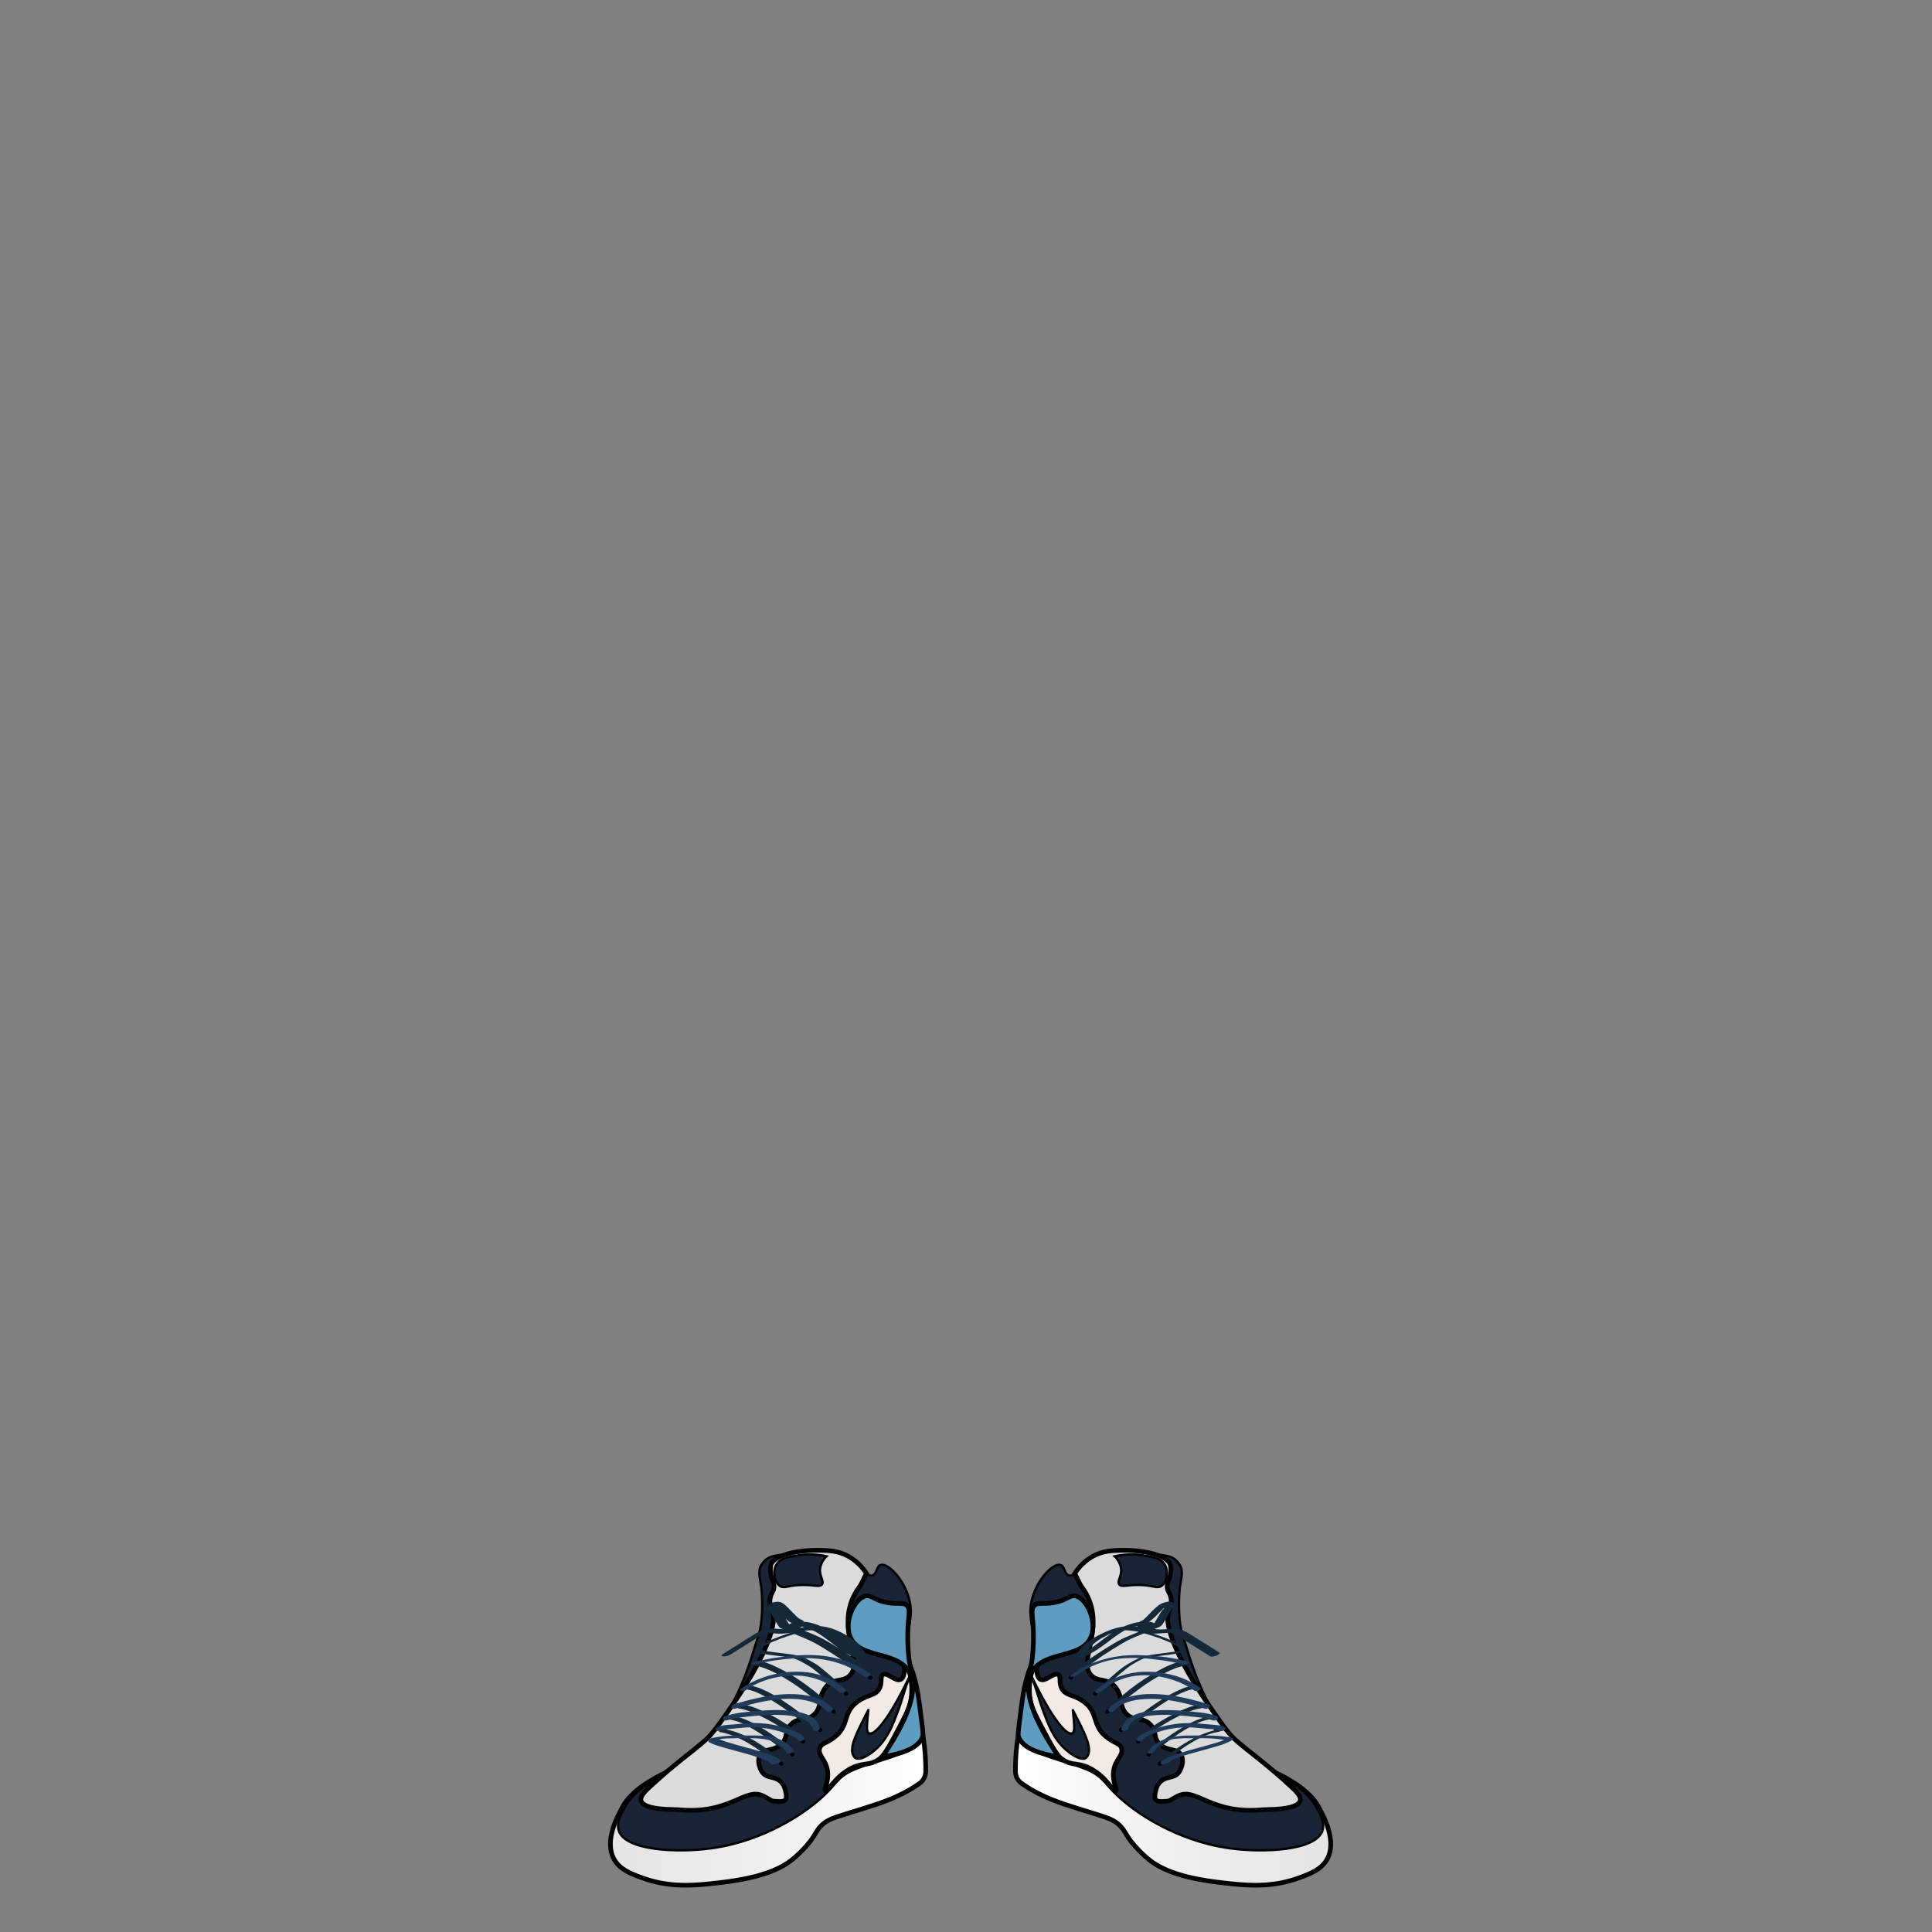<svg width="1660" height="1660" viewBox="0 0 1660 1660" fill="none" xmlns="http://www.w3.org/2000/svg">
<rect x="0" y="0" width="1660" height="1660" fill="#808080" stroke="none"/>
<path d="M878 1476.19C874.171 1491.19 872.315 1506.63 872.48 1522.11C872.503 1524.17 873.021 1526.19 873.991 1528.01C874.96 1529.82 876.353 1531.38 878.05 1532.54C883.635 1536.38 889.517 1539.78 895.64 1542.69C907.11 1548.14 919.7 1552 938.18 1557.69C951.09 1561.69 957.51 1563.27 963.28 1569.69C966.85 1573.69 967.13 1576.06 972.12 1582.59C976.758 1588.38 982.02 1593.64 987.81 1598.28C1005.17 1612.15 1035.89 1616.01 1049.53 1617.61C1070.44 1620.08 1092.14 1622.39 1116.73 1613.26C1126.33 1609.7 1135.48 1606.16 1140.29 1597.4C1148.94 1581.65 1137.29 1560.47 1132.75 1552.18C1103 1498.06 903.93 1478.59 878 1476.19Z" fill="url(#paint0_linear_1_36586)" stroke="#010101" stroke-width="4" stroke-miterlimit="10"/>
<path d="M911.26 1344.63C905.69 1342.76 893.46 1354.56 888.1 1369.63C880.59 1390.81 891.02 1396.99 887.1 1423.52C884.51 1441.3 879.4 1445.04 877.17 1467.01C875.74 1481.15 874.49 1488.16 876.7 1493.01C876.7 1493.01 877.12 1493.93 877.7 1494.9C885.35 1508.22 916.19 1512.9 933.92 1520.43C950.64 1527.57 947.98 1534.03 969.85 1551.16C976.37 1556.27 1009.56 1581.5 1056.36 1588.03C1086.1 1592.18 1130.66 1590.03 1136.25 1572.9C1138.66 1565.5 1133.38 1556.65 1130.1 1551.16C1123.52 1540.16 1114.79 1535.53 1102.68 1527.52C1102.68 1527.52 1088.53 1518.16 1069.59 1502.52C1034.22 1473.22 1023.18 1426.46 1015.88 1404.13C1012.76 1394.61 1012.35 1376.04 1013.78 1363.66C1014.3 1359.15 1017.18 1349.89 1013.78 1344.79C1010.1 1339.27 1007.07 1337.6 1001.05 1336.59C971.74 1331.66 949.2 1327.87 933.92 1341.32C927.58 1346.91 923.03 1354.99 918.32 1353.61C914.37 1352.44 914.9 1345.85 911.26 1344.63Z" fill="#182435" stroke="#010101" stroke-width="2" stroke-miterlimit="10"/>
<path d="M924.55 1354.3L923.31 1352.1C927.24 1345.84 932.689 1340.68 939.15 1337.1C947.69 1332.46 955.29 1332.21 963.95 1332.03C979.88 1331.7 1003.37 1335.36 1005.68 1345.03C1006.01 1347.06 1006.06 1349.12 1005.84 1351.16C1005.27 1357.42 1002.9 1358.5 1002.84 1362.89C1002.76 1367.58 1005.43 1368.36 1006.2 1373.61C1007 1379.09 1004.81 1383.39 1004.2 1385C999.54 1397 1013.36 1428.14 1037.04 1462.75C1049.04 1480.25 1055.04 1489 1061.35 1494.75C1071.62 1504.05 1088.35 1515.51 1109.75 1535.46C1113.85 1539.28 1118.14 1543.46 1117.13 1547.19C1114.87 1555.53 1088.31 1554.62 1085.63 1554.89C1040.12 1559.47 1027.86 1535.17 1012.05 1543.15C1003.66 1547.39 1006.64 1547.55 998.83 1547.86C996.83 1547.94 993.98 1547.86 992.83 1546.18C991.05 1543.58 993.9 1535.05 994.68 1533.8C1000.58 1524.3 1008.99 1529.74 1013.61 1521.72C1015.55 1518.35 1017.36 1512.36 1014.95 1507.98C1011.5 1501.71 1003 1505.24 996.18 1498.26C990.54 1492.49 994.11 1487.76 988.48 1481.84C981.92 1474.95 975.28 1479.44 968.37 1473.13C961.1 1466.49 965.48 1458.82 958.65 1450C951.44 1440.7 943.02 1446.31 936.87 1438.61C926.3 1425.4 952.44 1394.51 929.5 1363.55C927.18 1360.42 924.45 1353.27 923.37 1352.03" fill="#DCDBDB"/>
<path d="M924.55 1354.3L923.31 1352.1C927.24 1345.84 932.689 1340.68 939.15 1337.1C947.69 1332.46 955.29 1332.21 963.95 1332.03C979.88 1331.7 1003.37 1335.36 1005.68 1345.03C1006.01 1347.06 1006.06 1349.12 1005.84 1351.16C1005.27 1357.42 1002.9 1358.5 1002.84 1362.89C1002.76 1367.58 1005.43 1368.36 1006.2 1373.61C1007 1379.09 1004.81 1383.39 1004.2 1385C999.54 1397 1013.36 1428.14 1037.04 1462.75C1049.04 1480.25 1055.04 1489 1061.35 1494.75C1071.62 1504.05 1088.35 1515.51 1109.75 1535.46C1113.85 1539.28 1118.14 1543.46 1117.13 1547.19C1114.87 1555.53 1088.31 1554.62 1085.63 1554.89C1040.12 1559.47 1027.86 1535.17 1012.05 1543.15C1003.66 1547.39 1006.64 1547.55 998.83 1547.86C996.83 1547.94 993.98 1547.86 992.83 1546.18C991.05 1543.58 993.9 1535.05 994.68 1533.8C1000.58 1524.3 1008.99 1529.74 1013.61 1521.72C1015.55 1518.35 1017.36 1512.36 1014.95 1507.98C1011.5 1501.71 1003 1505.24 996.18 1498.26C990.54 1492.49 994.11 1487.76 988.48 1481.84C981.92 1474.95 975.28 1479.44 968.37 1473.13C961.1 1466.49 965.48 1458.82 958.65 1450C951.44 1440.7 943.02 1446.31 936.87 1438.61C926.3 1425.4 952.44 1394.51 929.5 1363.55C927.18 1360.42 924.45 1353.27 923.37 1352.03" stroke="#010101" stroke-width="4" stroke-miterlimit="10"/>
<path d="M890.39 1428C891.62 1428.15 889.13 1440.65 894 1443C898.57 1445.2 905.36 1436.46 909.28 1438.84C911.85 1440.4 909.82 1444.68 911.78 1449.67C914.88 1457.54 923.43 1455.67 932.33 1463C943.79 1472.37 938.12 1482.3 950.66 1492.44C957.55 1498.01 962.48 1497.62 963.72 1502.44C965.28 1508.56 957.99 1511.72 956.72 1522.16C955.64 1531.39 960.33 1537.58 958.72 1538.55C956.52 1539.83 951.09 1527.39 937.61 1519.94C926.01 1513.52 921.39 1517.94 912.34 1511.33C907.78 1507.99 904.24 1501.33 897.34 1488.27C890.22 1474.76 886.65 1468 885.51 1462.27C881.87 1444 889 1427.85 890.39 1428Z" fill="#F2EBE5" stroke="#010101" stroke-width="4" stroke-miterlimit="10"/>
<path d="M886.81 1441.47C886.81 1441.47 886.88 1441.39 886.91 1441.47C903.82 1476.62 916.11 1490.97 920.96 1489.38C923.85 1488.43 923.19 1483.38 921.8 1469.43C921.8 1469.38 921.87 1469.35 921.89 1469.43C931.17 1487.95 940.05 1503.12 933.45 1510.03C930.65 1512.96 923.94 1509.4 920.12 1506.73C905.51 1496.49 900.92 1481.97 895.87 1468.9C893.41 1462.44 891.1 1453.19 886.81 1441.47Z" fill="#182435" stroke="#010101" stroke-width="2" stroke-miterlimit="10"/>
<path d="M888.73 1379.44C891.79 1376.51 895.64 1378.44 904.33 1377.17C916.7 1375.4 918.79 1370.17 924.15 1371.28C933.52 1373.28 942.85 1392.76 937.49 1406.21C929.87 1425.35 898.49 1418.12 887.26 1435.64C880.48 1446.25 880.67 1466.64 909.63 1509.42C897.44 1507.68 878.47 1503.3 875.09 1491.78C874.73 1490.54 874.63 1489.5 876.02 1478.57C877.86 1464.03 878.78 1456.77 880.39 1449.3C884.03 1432.41 885.64 1435.16 886.96 1424.84C888.004 1415.33 888.235 1405.75 887.65 1396.2C887 1386.7 885.71 1382.33 888.73 1379.44Z" fill="#5F9CBF" stroke="#010101" stroke-width="4" stroke-miterlimit="10"/>
<path d="M996.64 1517.29C997.689 1517.29 998.54 1516.44 998.54 1515.39C998.54 1514.34 997.689 1513.49 996.64 1513.49C995.591 1513.49 994.74 1514.34 994.74 1515.39C994.74 1516.44 995.591 1517.29 996.64 1517.29Z" fill="#010101"/>
<path d="M987.04 1509.42C988.089 1509.42 988.94 1508.57 988.94 1507.52C988.94 1506.47 988.089 1505.62 987.04 1505.62C985.991 1505.62 985.14 1506.47 985.14 1507.52C985.14 1508.57 985.991 1509.42 987.04 1509.42Z" fill="#010101"/>
<path d="M977.92 1498.09C978.969 1498.09 979.82 1497.24 979.82 1496.19C979.82 1495.14 978.969 1494.29 977.92 1494.29C976.871 1494.29 976.02 1495.14 976.02 1496.19C976.02 1497.24 976.871 1498.09 977.92 1498.09Z" fill="#010101"/>
<path d="M963.19 1488.32C964.239 1488.32 965.09 1487.47 965.09 1486.42C965.09 1485.37 964.239 1484.52 963.19 1484.52C962.141 1484.52 961.29 1485.37 961.29 1486.42C961.29 1487.47 962.141 1488.32 963.19 1488.32Z" fill="#010101"/>
<path d="M951.67 1472.48C952.719 1472.48 953.57 1471.63 953.57 1470.58C953.57 1469.53 952.719 1468.68 951.67 1468.68C950.621 1468.68 949.77 1469.53 949.77 1470.58C949.77 1471.63 950.621 1472.48 951.67 1472.48Z" fill="#010101"/>
<path d="M940.96 1457.11C942.009 1457.11 942.86 1456.26 942.86 1455.21C942.86 1454.16 942.009 1453.31 940.96 1453.31C939.911 1453.31 939.06 1454.16 939.06 1455.21C939.06 1456.26 939.911 1457.11 940.96 1457.11Z" fill="#010101"/>
<path d="M920.21 1443.32C921.259 1443.32 922.11 1442.47 922.11 1441.42C922.11 1440.37 921.259 1439.52 920.21 1439.52C919.161 1439.52 918.31 1440.37 918.31 1441.42C918.31 1442.47 919.161 1443.32 920.21 1443.32Z" fill="#010101"/>
<path d="M1016.16 1417.84L1015.43 1418.03C1015.27 1418.03 1014.43 1418.26 1015.19 1418.1C1014.61 1418.23 1014.02 1418.35 1013.43 1418.46C1012.08 1418.72 1010.73 1418.94 1009.37 1419.14C1006.71 1419.55 1003.37 1419.98 1000.37 1420.36C994.53 1421.11 988.55 1421.69 982.85 1423.25C978.821 1424.5 974.966 1426.25 971.38 1428.47C969.258 1429.61 967.201 1430.88 965.22 1432.25C960.87 1435.43 956.82 1439.02 952.8 1442.59C948.78 1446.16 944.98 1449.59 941.19 1453.28C940.29 1454.15 942.01 1454.13 942.52 1454.08C943.921 1454.03 945.274 1453.56 946.41 1452.74C953.435 1445.83 960.815 1439.3 968.52 1433.16C969.877 1432.05 971.314 1431.05 972.82 1430.16C975.82 1428.45 978.82 1426.44 982.14 1425.24C982.72 1425.03 983.311 1424.85 983.91 1424.7C984.18 1424.63 984.55 1424.55 984.04 1424.7L985.04 1424.5C986.29 1424.24 987.55 1424.02 988.81 1423.82C991.43 1423.41 994.45 1423.02 997.32 1422.65C1003.74 1421.82 1010.32 1421.24 1016.59 1419.5C1017.07 1419.36 1019.49 1418.74 1019.28 1417.93C1019.07 1417.12 1016.52 1417.81 1016.17 1417.93L1016.16 1417.84Z" fill="#142838"/>
<path d="M1018.8 1426.75C1008.98 1428.02 999.67 1432.82 991.22 1437.75C981.534 1443.39 972.374 1449.89 963.85 1457.17C959.925 1460.45 956.248 1464.02 952.85 1467.84C952.645 1468.06 952.499 1468.33 952.426 1468.62C952.353 1468.91 952.355 1469.21 952.432 1469.5C952.509 1469.79 952.658 1470.06 952.866 1470.27C953.074 1470.49 953.333 1470.65 953.62 1470.74C954.337 1470.97 955.105 1470.99 955.832 1470.79C956.559 1470.6 957.214 1470.2 957.72 1469.64C963.72 1462.75 970.97 1456.93 978.52 1451.39C986.942 1445.04 996.017 1439.59 1005.59 1435.16C1006.8 1434.62 1008.01 1434.11 1009.24 1433.63L1010.06 1433.31C1009.49 1433.53 1010.56 1433.14 1010.66 1433.1C1011.19 1432.91 1011.72 1432.74 1012.25 1432.57C1013.38 1432.2 1014.52 1431.88 1015.68 1431.57C1016.2 1431.45 1016.68 1431.34 1017.25 1431.24C1017.38 1431.24 1018.19 1431.09 1017.4 1431.24L1018.31 1431.11C1019.6 1430.94 1021.31 1430.23 1021.49 1428.72C1021.67 1427.21 1019.98 1426.58 1018.79 1426.72L1018.8 1426.75Z" fill="#142838"/>
<path d="M1026.73 1448.11C1022.54 1448.59 1018.45 1449.71 1014.61 1451.45C1010.04 1453.41 1005.61 1455.7 1001.36 1458.29C992.521 1463.68 984.049 1469.66 976 1476.17C972.4 1479.03 968.85 1481.98 965.42 1485.05C964.52 1485.86 964.8 1486.85 965.97 1487.11C966.692 1487.23 967.433 1487.2 968.141 1487.01C968.848 1486.82 969.507 1486.48 970.07 1486.01C976.456 1480.32 983.132 1474.96 990.07 1469.95C994.17 1466.95 998.36 1464.11 1002.66 1461.43C1006.55 1458.96 1010.6 1456.74 1014.77 1454.78C1015.83 1454.3 1016.89 1453.84 1017.97 1453.41C1018.57 1453.17 1019.17 1452.95 1019.78 1452.73L1020.78 1452.41C1021.78 1452.11 1022.69 1451.88 1023.65 1451.64C1024.43 1451.45 1023.01 1451.74 1023.79 1451.64L1024.46 1451.52C1024.96 1451.45 1025.46 1451.39 1025.97 1451.34C1026.97 1451.26 1029.05 1450.6 1029.26 1449.34C1029.47 1448.08 1027.55 1448.03 1026.76 1448.1L1026.73 1448.11Z" fill="#142838"/>
<path d="M1032 1464.37C1024.18 1465.37 1016.64 1468.67 1009.65 1472.14C1001.63 1476.1 993.958 1480.71 986.7 1485.93C983.382 1488.27 980.24 1490.84 977.3 1493.64C977.091 1493.79 976.934 1494.01 976.848 1494.25C976.763 1494.5 976.752 1494.76 976.819 1495.01C976.886 1495.26 977.027 1495.49 977.223 1495.66C977.42 1495.82 977.662 1495.93 977.92 1495.96C978.642 1496.12 979.391 1496.1 980.105 1495.91C980.818 1495.72 981.475 1495.36 982.02 1494.86C987.15 1489.86 993.19 1485.86 999.44 1481.94C1006.41 1477.52 1013.77 1473.76 1021.44 1470.7C1023.15 1470.01 1024.9 1469.42 1026.68 1468.93C1027.53 1468.69 1028.38 1468.47 1029.24 1468.28L1029.85 1468.16C1030.08 1468.11 1030.02 1468.11 1029.67 1468.16L1030.02 1468.1L1031.28 1467.92C1032.41 1467.78 1034.28 1467.16 1034.54 1465.82C1034.8 1464.48 1032.89 1464.23 1031.98 1464.34L1032 1464.37Z" fill="#142838"/>
<path d="M1039.16 1474.85C1031.38 1476.02 1024.06 1479.57 1017.31 1483.45C1010 1487.76 1002.96 1492.52 996.23 1497.69C993.01 1500.11 989.83 1502.59 986.66 1505.08C985.77 1505.79 985.97 1506.59 987.11 1506.74C988.562 1506.89 990.019 1506.5 991.2 1505.64C996.92 1501.15 1002.66 1496.7 1008.61 1492.53C1014.83 1488 1021.45 1484.04 1028.39 1480.72C1029.3 1480.3 1030.23 1479.91 1031.17 1479.54C1031.94 1479.24 1033.17 1478.8 1033.66 1478.63C1034.15 1478.46 1035.3 1478.13 1036.06 1477.95C1036.19 1477.95 1037.39 1477.66 1036.84 1477.76L1038.22 1477.53C1039.14 1477.39 1041.33 1476.88 1041.57 1475.75C1041.81 1474.62 1039.75 1474.75 1039.16 1474.85Z" fill="#142838"/>
<path d="M1042.76 1486.31C1042.97 1486.71 1043.28 1487.06 1043.66 1487.31C1043.82 1487.44 1043.99 1487.54 1044.17 1487.63C1044.34 1487.69 1044.45 1487.95 1044.4 1487.75L1044.66 1487.16L1044.6 1487.21L1047 1486C1047.57 1485.85 1046.61 1486 1046.45 1486.09C1046.05 1486.16 1045.65 1486.25 1045.26 1486.33C1044.2 1486.56 1043.15 1486.8 1042.1 1487.08C1040.31 1487.55 1038.53 1488.08 1036.78 1488.72C1033.25 1489.96 1029.81 1491.42 1026.47 1493.11C1019.77 1496.5 1013.39 1500.48 1007.4 1505C1004.15 1507.44 1000.99 1509.99 997.92 1512.66C996.92 1513.54 998.81 1513.73 999.31 1513.66C1000.72 1513.6 1002.07 1513.11 1003.18 1512.25C1010.03 1506.22 1017.46 1500.88 1025.36 1496.3C1029.22 1494.07 1033.25 1492.16 1037.41 1490.59C1039.37 1489.86 1041.38 1489.24 1043.41 1488.73C1045.54 1488.2 1048.27 1488.19 1049.95 1486.66C1050.04 1486.59 1050.11 1486.5 1050.16 1486.4C1050.2 1486.3 1050.22 1486.18 1050.21 1486.07C1050.05 1485.37 1048.91 1485.27 1048.57 1484.68C1047.75 1483.19 1042.25 1485.28 1042.78 1486.23L1042.76 1486.31Z" fill="#142838"/>
<path d="M930 1437.09C930.151 1436.79 930.318 1436.51 930.5 1436.23L930.8 1435.81C931.08 1435.43 930.55 1436.11 930.8 1435.87L931.04 1435.58C931.76 1434.77 932.52 1434 933.32 1433.26C934.32 1432.37 935.32 1431.52 936.32 1430.69L937.95 1429.39L938.85 1428.69C939.26 1428.38 938.3 1429.1 938.98 1428.6L939.51 1428.2C945.07 1424.04 950.88 1420.2 956.78 1416.53C959.42 1414.89 962.09 1413.27 964.78 1411.72L966.52 1410.72L967.24 1410.31C967.87 1409.96 966.6 1410.65 967.03 1410.43L967.45 1410.2C968.33 1409.72 969.22 1409.2 970.12 1408.82C974.12 1406.87 978.42 1405.3 982.56 1403.58L991.02 1400.04L994.9 1398.42C995.945 1398.07 996.915 1397.53 997.76 1396.82C999.51 1395.16 1000.69 1392.62 1001.9 1390.57C1003.36 1388.07 1004.75 1385.5 1006.38 1383.1C1006.51 1382.9 1006.66 1382.71 1006.79 1382.51C1007.07 1382.09 1006.45 1382.75 1006.86 1382.43C1007.27 1382.11 1006.52 1382.6 1006.54 1382.62C1006.56 1382.64 1007.83 1381.62 1007.85 1381.62C1008.16 1381.33 1008.41 1380.97 1008.58 1380.58C1008.75 1380.18 1008.84 1379.75 1008.83 1379.32C1008.82 1378.89 1008.73 1378.47 1008.55 1378.08C1008.36 1377.69 1008.1 1377.34 1007.78 1377.06C1005.87 1375.43 1002.49 1376.24 1000.35 1376.91C998.553 1377.46 996.862 1378.31 995.35 1379.42C992.588 1381.61 990.01 1384.03 987.64 1386.64C986.47 1387.85 985.31 1389.06 984.09 1390.22C983.6 1390.69 983.09 1391.16 982.57 1391.6C982.42 1391.73 981.57 1392.34 982.28 1391.86C982.04 1392.03 981.77 1392.19 981.53 1392.37C981.1 1392.69 981.92 1392.16 981.94 1392.15C981.43 1392.4 982.59 1391.91 982.55 1391.91C981.787 1392.07 981.059 1392.37 980.4 1392.79C979.18 1393.39 977.67 1394.24 977.21 1395.61C976.54 1397.61 978.45 1399.09 980.04 1399.81C981.519 1400.44 983.109 1400.76 984.715 1400.76C986.321 1400.76 987.911 1400.44 989.39 1399.81C990.68 1399.32 992.82 1398.4 992.89 1396.73C992.849 1396.28 992.691 1395.85 992.434 1395.47C992.177 1395.1 991.827 1394.8 991.42 1394.6C989.26 1393.26 986.16 1393.3 983.7 1393.33C980.497 1393.39 977.312 1393.81 974.2 1394.57C968.419 1396.06 962.898 1398.42 957.83 1401.57C949.04 1406.85 941.57 1414.05 932.68 1419.19C930.83 1420.24 928.897 1421.14 926.9 1421.87L932.7 1422.13C935.21 1415.61 940.56 1411.13 946.42 1407.63C948.02 1406.69 948.91 1406.21 950.65 1405.33C951.59 1404.86 952.53 1404.4 953.47 1403.96L954.7 1403.41C954.97 1403.28 955.25 1403.16 955.52 1403.05L955.76 1402.95C956.66 1402.59 957.57 1402.25 958.49 1401.95L959.12 1401.74C958.93 1401.8 958.38 1401.95 959.26 1401.74L960.76 1401.34C961.27 1401.19 960.76 1401.34 960.68 1401.34L961.55 1401.16L962.87 1400.94C962.34 1401.02 963.66 1400.87 963.82 1400.85C964.35 1400.85 964.89 1400.77 965.42 1400.76C973.63 1400.54 981.85 1403.15 990.09 1403.61C994.41 1403.85 998.6 1403.13 1002.9 1403C1007.01 1402.87 1010.47 1404.73 1013.9 1406.84C1022.49 1412.16 1031.02 1417.58 1039.58 1422.95C1041.05 1423.87 1043.73 1423.04 1045.19 1422.48C1045.64 1422.3 1049.09 1420.8 1047.77 1419.97L1023.22 1404.57C1019.38 1402.16 1015.54 1399.98 1010.95 1399.51C1006.36 1399.04 1001.68 1400.2 997.12 1400.08C988.04 1399.83 979.25 1396.98 970.12 1397.18C960.41 1397.4 951.22 1401.06 942.8 1405.65C935.18 1409.8 927.38 1415.25 924.14 1423.65C923.38 1425.65 929.39 1424.11 929.94 1423.91C939.25 1420.54 946.94 1414.57 954.77 1408.66C958.447 1405.76 962.33 1403.13 966.39 1400.8C967.39 1400.27 968.34 1399.8 969.34 1399.32L970.14 1398.96L970.65 1398.74C970.26 1398.9 971.09 1398.57 971.16 1398.55L972.16 1398.17L972.98 1397.89C972.24 1398.15 972.93 1397.89 973.07 1397.89C973.62 1397.73 974.18 1397.59 974.73 1397.44C973.97 1397.65 974.66 1397.44 974.81 1397.44L975.65 1397.28L976.49 1397.14C975.81 1397.24 977.11 1397.08 977.11 1397.08C978.72 1396.94 981.17 1396.71 982.9 1397.46C983.217 1397.59 983.499 1397.79 983.725 1398.05C983.951 1398.3 984.113 1398.61 984.2 1398.94C984.75 1400.41 987.77 1396.71 989.53 1397.27C989.77 1397.35 989.15 1397.18 989.11 1397.17C988.702 1397.06 988.304 1396.92 987.92 1396.75C987.175 1396.44 986.526 1395.94 986.04 1395.3C985.847 1395 985.749 1394.65 985.76 1394.3C985.76 1393.83 986.27 1393.59 985.51 1393.98C984.41 1394.55 986.12 1393.79 986.2 1393.75C986.651 1393.57 987.088 1393.36 987.51 1393.12C988.068 1392.83 988.603 1392.49 989.11 1392.12C991.516 1390.19 993.764 1388.08 995.83 1385.79C996.95 1384.63 998.07 1383.47 999.23 1382.35C999.75 1381.84 1000.23 1381.35 1000.83 1380.84L1001.6 1380.17L1001.98 1379.85C1002.05 1379.85 1002.57 1379.39 1002.23 1379.65C1001.89 1379.91 1002.65 1379.36 1002.74 1379.3L1003.08 1379.07C1003.49 1378.79 1003.21 1379.13 1003.08 1379.07C1002.95 1379.01 1002.62 1379.28 1003.08 1379.07C1003.54 1378.86 1002.08 1379.45 1002.54 1379.29C1002.13 1379.38 1001.72 1379.49 1001.32 1379.63C1000.91 1379.74 1000.49 1379.81 1000.07 1379.84H999.07C999.29 1379.61 999.94 1380.7 1000.01 1380.93C1000.1 1381.18 1000.14 1381.44 1000.14 1381.71C1000.14 1381.82 999.73 1382.81 1000.14 1382.25C999.89 1382.6 999.3 1382.79 998.98 1383.12C998.64 1383.49 998.329 1383.89 998.05 1384.31C997.38 1385.24 996.79 1386.23 996.2 1387.22C994.74 1389.66 993.34 1392.14 991.86 1394.57C991.3 1395.5 990.72 1396.42 990.08 1397.3C989.9 1397.54 990.36 1396.98 990.18 1397.18C990.18 1397.18 990.03 1397.31 990.02 1397.36C990.02 1397.57 989.43 1397.68 990.02 1397.42C990.23 1397.33 991.54 1396.68 990.76 1396.94C990.447 1397.05 990.14 1397.18 989.84 1397.32L987.78 1398.18L972.46 1404.58C969.63 1405.76 966.74 1406.84 964 1408.25C959.22 1410.7 954.61 1413.48 950.06 1416.32C944.66 1419.68 939.34 1423.18 934.2 1426.94C930.2 1429.83 925.92 1432.84 922.8 1436.68C922.265 1437.29 921.806 1437.96 921.43 1438.68C920.76 1440.12 924.43 1439.68 924.92 1439.56C926.066 1439.37 927.182 1439.04 928.24 1438.56C928.961 1438.31 929.582 1437.83 930.01 1437.2L930 1437.09Z" fill="#142838"/>
<path d="M957.73 1337.17C960.586 1339.87 962.497 1343.42 963.18 1347.29C964.18 1354.29 959.58 1358.37 961.63 1361.29C963.55 1364.05 968.41 1361.55 979.27 1361.81C991.09 1362.09 994.11 1365.25 997.96 1362.59C1002.73 1359.29 1004.16 1350.26 1000.82 1344.42C997.61 1338.84 990.91 1337.76 982.39 1336.42C974.196 1335.11 965.829 1335.37 957.73 1337.17V1337.17Z" fill="#182435" stroke="#010101" stroke-width="2" stroke-miterlimit="10"/>
<path d="M980.19 1401.54C994.73 1405.31 1013.62 1412.54 1018.56 1418.18" stroke="#142838" stroke-width="2" stroke-miterlimit="10"/>
<path d="M1005.2 1513.78C1005.4 1513.59 1005.65 1513.42 1005.83 1513.22C1005.26 1513.87 1005.66 1513.35 1005.97 1513.13L1006.67 1512.67L1007.13 1512.4C1007.65 1512.07 1006.26 1512.84 1007.13 1512.4C1007.74 1512.09 1008.35 1511.78 1008.97 1511.49C1009.36 1511.28 1009.77 1511.1 1010.19 1510.95C1008.85 1511.33 1010.37 1510.89 1010.72 1510.75C1012.51 1510.05 1014.31 1509.41 1016.14 1508.82C1016.67 1508.64 1017.22 1508.49 1017.75 1508.3L1017.43 1508.4L1018.26 1508.14L1021.52 1507.14C1029.92 1504.69 1038.43 1502.65 1046.77 1500.03C1050.75 1498.93 1054.6 1497.38 1058.23 1495.41C1058.57 1495.22 1059.38 1494.6 1059.23 1494.06C1059.08 1493.52 1058.08 1493.42 1057.69 1493.39C1055.52 1493.33 1053.39 1493.91 1051.54 1495.04C1050.86 1495.45 1052.45 1494.6 1051.48 1495.04L1050.76 1495.39C1050.39 1495.56 1049.19 1495.92 1050.63 1495.46C1050.26 1495.57 1049.91 1495.75 1049.55 1495.89C1048.82 1496.17 1048.08 1496.43 1047.34 1496.69L1046.25 1497.05C1045.88 1497.17 1044.25 1497.67 1045.77 1497.21C1041.77 1498.41 1037.68 1499.58 1033.61 1500.69C1024.91 1503.05 1016.07 1505.25 1007.67 1508.56C1004.09 1509.97 1000.11 1511.56 997.31 1514.3C995.91 1515.67 998.54 1515.9 999.39 1515.83C1001.29 1515.67 1003.78 1515.12 1005.2 1513.73V1513.78Z" fill="#223B5B"/>
<path d="M991.79 1504.85C995.61 1498.09 1002.79 1494.77 1010.21 1493.92C1014.87 1493.52 1019.54 1493.37 1024.21 1493.47C1028.82 1493.47 1033.43 1493.39 1038.04 1493.56C1043.37 1493.71 1048.68 1494.32 1053.91 1495.36C1055.29 1495.52 1056.68 1495.25 1057.91 1494.61C1058.38 1494.39 1059.91 1493.41 1058.64 1493.15C1048.28 1491 1037.74 1491.1 1027.22 1491.15C1016.9 1491.15 1006.22 1491.22 996.83 1496.08C992.35 1498.22 988.598 1501.63 986.04 1505.88C985.53 1506.78 988.04 1506.45 988.35 1506.4C989.35 1506.22 991.18 1505.85 991.75 1504.85H991.79Z" fill="#223B5B"/>
<path d="M982.4 1494.42C983.34 1492.57 985.4 1491.9 987.17 1491.13C989.45 1490.13 991.76 1489.24 994.11 1488.45C998.69 1486.88 1003.4 1485.74 1008.19 1485.02C1012.98 1484.33 1017.82 1484.06 1022.65 1484.19C1027.39 1484.32 1032.05 1485.01 1036.76 1485.36C1038.88 1485.52 1041 1485.62 1043.11 1485.86C1044.75 1485.95 1046.35 1486.35 1047.84 1487.04C1048.51 1487.32 1049.24 1487.43 1049.96 1487.35C1050.68 1487.27 1051.37 1487 1051.96 1486.58C1052.85 1485.98 1053.6 1484.74 1052.39 1484.02C1050.62 1483.12 1048.7 1482.57 1046.72 1482.39C1044.62 1482.08 1042.49 1481.94 1040.37 1481.8C1035.53 1481.48 1030.74 1480.8 1025.88 1480.57C1014.88 1480.1 1003.88 1481.62 993.42 1485.05C990.2 1486.12 987.037 1487.33 983.93 1488.7C981.23 1489.88 978.33 1491.34 976.93 1494.08C976.31 1495.3 977.48 1496.01 978.58 1496.08C979.68 1496.15 981.77 1495.65 982.39 1494.42H982.4Z" fill="#223B5B"/>
<path d="M969.41 1484.93C972.04 1475.3 985.07 1474.23 993.2 1473.66C1004.27 1472.88 1015.38 1474.01 1026.38 1475.15C1031.66 1475.56 1036.88 1476.57 1041.94 1478.15C1042.66 1478.36 1043.42 1478.37 1044.14 1478.18C1044.87 1477.98 1045.52 1477.59 1046.04 1477.05C1046.25 1476.85 1046.4 1476.61 1046.48 1476.33C1046.56 1476.06 1046.56 1475.77 1046.48 1475.49C1046.41 1475.21 1046.26 1474.96 1046.06 1474.76C1045.85 1474.56 1045.6 1474.43 1045.32 1474.36C1040.21 1472.74 1034.94 1471.68 1029.6 1471.21C1023.6 1470.55 1017.6 1469.98 1011.6 1469.62C1005.49 1469.21 999.36 1469.21 993.25 1469.62C987.25 1470.07 981.13 1470.9 975.54 1473.13C969.95 1475.36 965.13 1479.53 963.54 1485.42C963.16 1486.82 965.24 1487.3 966.19 1487.23C966.895 1487.22 967.581 1487 968.154 1486.59C968.728 1486.18 969.163 1485.6 969.4 1484.94L969.41 1484.93Z" fill="#223B5B"/>
<path d="M957.71 1469.55C964.15 1462.35 974.39 1460.45 983.58 1459.86C994.58 1459.15 1005.78 1460.71 1016.58 1463.15C1022.79 1464.56 1028.92 1466.26 1035.02 1468.06C1035.74 1468.27 1036.5 1468.27 1037.22 1468.08C1037.95 1467.89 1038.6 1467.5 1039.12 1466.96C1039.33 1466.76 1039.48 1466.51 1039.56 1466.24C1039.63 1465.96 1039.63 1465.67 1039.56 1465.39C1039.48 1465.12 1039.34 1464.86 1039.13 1464.67C1038.92 1464.47 1038.67 1464.33 1038.39 1464.26C1026.85 1460.84 1015.12 1457.78 1003.14 1456.37C991.73 1455.02 979.48 1454.96 968.43 1458.49C962.57 1460.36 957.05 1463.32 952.91 1467.94C952.706 1468.14 952.559 1468.39 952.484 1468.67C952.409 1468.94 952.408 1469.23 952.482 1469.51C952.557 1469.78 952.703 1470.04 952.907 1470.24C953.11 1470.44 953.363 1470.58 953.64 1470.65C954.359 1470.86 955.12 1470.86 955.843 1470.67C956.565 1470.48 957.221 1470.09 957.74 1469.55H957.71Z" fill="#223B5B"/>
<path d="M946.12 1453.43C954.289 1445.98 964.569 1441.25 975.54 1439.9C986.54 1438.48 998.31 1440.15 1008.8 1443.76C1014.95 1445.82 1020.77 1448.76 1026.08 1452.49C1027.16 1453.26 1028.74 1452.98 1029.9 1452.49C1030.38 1452.29 1032.53 1451.02 1031.47 1450.26C1021.23 1442.95 1009.02 1438.71 996.59 1437.07C984.01 1435.41 971.28 1436.46 959.46 1441.28C952.835 1443.95 946.74 1447.77 941.46 1452.58C940.6 1453.38 940.8 1454.29 941.99 1454.58C942.711 1454.69 943.447 1454.65 944.151 1454.46C944.855 1454.27 945.512 1453.94 946.08 1453.48L946.12 1453.43Z" fill="#223B5B"/>
<path d="M924.78 1439.63C935.621 1431.58 948.416 1426.58 961.84 1425.14C973.57 1423.78 985.7 1424.81 997.36 1426.38C1003.72 1427.18 1010.01 1428.43 1016.19 1430.1C1017.58 1430.34 1019.02 1430.09 1020.25 1429.39C1020.8 1429.12 1022.25 1428.12 1020.93 1427.76C1008.73 1424.34 995.82 1422.83 983.19 1422.26C977.107 1421.91 971.007 1422.01 964.94 1422.58C957.292 1423.38 949.762 1425.05 942.5 1427.58C934.54 1430.33 927.055 1434.3 920.31 1439.34C919.45 1439.99 919.55 1440.64 920.69 1440.74C922.136 1440.82 923.57 1440.44 924.78 1439.64V1439.63Z" fill="#223B5B"/>
<path d="M789.88 1476.19C793.696 1491.19 795.551 1506.63 795.4 1522.11C795.375 1524.17 794.855 1526.19 793.886 1528C792.917 1529.82 791.526 1531.37 789.83 1532.54C784.244 1536.38 778.362 1539.78 772.24 1542.69C760.77 1548.14 748.18 1552 729.7 1557.69C716.79 1561.69 710.36 1563.27 704.59 1569.69C701.02 1573.69 700.75 1576.06 695.76 1582.59C691.119 1588.38 685.857 1593.64 680.07 1598.28C662.71 1612.15 631.98 1616.01 618.35 1617.61C597.43 1620.08 575.74 1622.39 551.15 1613.26C541.55 1609.7 532.4 1606.16 527.59 1597.4C518.94 1581.65 530.59 1560.47 535.13 1552.18C564.85 1498.06 764 1478.59 789.88 1476.19Z" fill="url(#paint1_linear_1_36586)" stroke="#010101" stroke-width="4" stroke-miterlimit="10"/>
<path d="M756.63 1344.63C762.2 1342.76 774.43 1354.56 779.79 1369.63C787.3 1390.81 776.86 1396.99 780.79 1423.52C783.38 1441.3 788.48 1445.04 790.71 1467.01C792.15 1481.15 793.39 1488.16 791.19 1493.01C791.19 1493.01 790.77 1493.93 790.19 1494.9C782.53 1508.22 751.69 1512.9 733.97 1520.43C717.25 1527.57 719.9 1534.03 698.04 1551.16C691.52 1556.27 658.33 1581.5 611.53 1588.03C581.78 1592.18 537.23 1590.03 531.64 1572.9C529.23 1565.5 534.51 1556.65 537.79 1551.16C544.36 1540.16 553.1 1535.53 565.2 1527.52C565.2 1527.52 579.36 1518.16 598.3 1502.52C633.67 1473.22 644.7 1426.46 652.01 1404.13C655.13 1394.61 655.53 1376.04 654.11 1363.66C653.59 1359.15 650.7 1349.89 654.11 1344.79C657.79 1339.27 660.82 1337.6 666.84 1336.59C696.15 1331.66 718.69 1327.87 733.97 1341.32C740.31 1346.91 744.86 1354.99 749.57 1353.61C753.52 1352.44 753 1345.85 756.63 1344.63Z" fill="#182435" stroke="#010101" stroke-width="2" stroke-miterlimit="10"/>
<path d="M743.34 1354.3L744.58 1352.1C740.649 1345.84 735.196 1340.68 728.73 1337.1C720.2 1332.46 712.6 1332.21 703.93 1332.03C688.01 1331.7 664.52 1335.36 662.2 1345.03C661.879 1347.06 661.829 1349.12 662.05 1351.16C662.62 1357.42 664.98 1358.5 665.05 1362.89C665.14 1367.58 662.47 1368.36 661.7 1373.61C660.9 1379.09 663.09 1383.39 663.7 1385C668.36 1397 654.53 1428.14 630.86 1462.75C618.86 1480.25 612.86 1489 606.55 1494.75C596.27 1504.05 579.55 1515.51 558.14 1535.46C554.04 1539.28 549.76 1543.46 550.77 1547.19C553.02 1555.53 579.59 1554.62 582.27 1554.89C627.78 1559.47 640.03 1535.17 655.84 1543.15C664.24 1547.39 661.26 1547.55 669.06 1547.86C671.12 1547.94 673.92 1547.86 675.06 1546.18C676.84 1543.58 673.98 1535.05 673.21 1533.8C667.31 1524.3 658.9 1529.74 654.28 1521.72C652.34 1518.35 650.53 1512.36 652.94 1507.98C656.39 1501.71 664.94 1505.24 671.7 1498.26C677.35 1492.49 673.78 1487.76 679.41 1481.84C685.96 1474.95 692.6 1479.44 699.52 1473.13C706.79 1466.49 702.41 1458.82 709.24 1450C716.44 1440.7 724.86 1446.31 731.02 1438.61C741.59 1425.4 715.45 1394.51 738.39 1363.55C740.71 1360.42 743.39 1353.27 744.52 1352.03" fill="#DCDBDB"/>
<path d="M743.34 1354.3L744.58 1352.1C740.649 1345.84 735.196 1340.68 728.73 1337.1C720.2 1332.46 712.6 1332.21 703.93 1332.03C688.01 1331.7 664.52 1335.36 662.2 1345.03C661.879 1347.06 661.829 1349.12 662.05 1351.16C662.62 1357.42 664.98 1358.5 665.05 1362.89C665.14 1367.58 662.47 1368.36 661.7 1373.61C660.9 1379.09 663.09 1383.39 663.7 1385C668.36 1397 654.53 1428.14 630.86 1462.75C618.86 1480.25 612.86 1489 606.55 1494.75C596.27 1504.05 579.55 1515.51 558.14 1535.46C554.04 1539.28 549.76 1543.46 550.77 1547.19C553.02 1555.53 579.59 1554.62 582.27 1554.89C627.78 1559.47 640.03 1535.17 655.84 1543.15C664.24 1547.39 661.26 1547.55 669.06 1547.86C671.12 1547.94 673.92 1547.86 675.06 1546.18C676.84 1543.58 673.98 1535.05 673.21 1533.8C667.31 1524.3 658.9 1529.74 654.28 1521.72C652.34 1518.35 650.53 1512.36 652.94 1507.98C656.39 1501.71 664.94 1505.24 671.7 1498.26C677.35 1492.49 673.78 1487.76 679.41 1481.84C685.96 1474.95 692.6 1479.44 699.52 1473.13C706.79 1466.49 702.41 1458.82 709.24 1450C716.44 1440.7 724.86 1446.31 731.02 1438.61C741.59 1425.4 715.45 1394.51 738.39 1363.55C740.71 1360.42 743.39 1353.27 744.52 1352.03" stroke="#010101" stroke-width="4" stroke-miterlimit="10"/>
<path d="M777.49 1428C776.27 1428.15 778.75 1440.65 773.88 1443C769.32 1445.2 762.53 1436.46 758.61 1438.84C756.04 1440.4 758.07 1444.68 756.11 1449.67C753.01 1457.54 744.46 1455.67 735.56 1463C724.09 1472.37 729.77 1482.3 717.22 1492.44C710.33 1498.01 705.4 1497.62 704.17 1502.44C702.61 1508.56 709.89 1511.72 711.11 1522.16C712.19 1531.39 707.51 1537.58 709.17 1538.55C711.37 1539.83 716.79 1527.39 730.28 1519.94C741.88 1513.52 746.5 1517.94 755.55 1511.33C760.1 1507.99 763.65 1501.33 770.55 1488.27C777.67 1474.76 781.23 1468 782.37 1462.27C786 1444 778.91 1427.85 777.49 1428Z" fill="#F2EBE5" stroke="#010101" stroke-width="4" stroke-miterlimit="10"/>
<path d="M781.07 1441.47C781.07 1441.47 781 1441.39 780.98 1441.47C764.07 1476.62 751.78 1490.97 746.93 1489.38C744.04 1488.43 744.7 1483.38 746.08 1469.43H745.99C736.72 1487.95 727.83 1503.12 734.43 1510.03C737.23 1512.96 743.95 1509.4 747.76 1506.73C762.38 1496.49 766.97 1481.97 772.01 1468.9C774.48 1462.44 776.79 1453.19 781.07 1441.47Z" fill="#182435" stroke="#010101" stroke-width="2" stroke-miterlimit="10"/>
<path d="M779.16 1379.44C776.09 1376.51 772.25 1378.44 763.56 1377.17C751.19 1375.4 749.1 1370.17 743.74 1371.28C734.37 1373.28 725.04 1392.76 730.4 1406.21C738.02 1425.35 769.4 1418.12 780.63 1435.64C787.41 1446.25 787.22 1466.64 758.26 1509.42C770.45 1507.68 789.42 1503.3 792.8 1491.78C793.16 1490.54 793.26 1489.5 791.87 1478.57C790.03 1464.03 789.1 1456.77 787.49 1449.3C783.85 1432.41 782.25 1435.16 780.93 1424.84C779.886 1415.33 779.655 1405.75 780.24 1396.2C780.91 1386.7 782.18 1382.33 779.16 1379.44Z" fill="#5F9CBF" stroke="#010101" stroke-width="4" stroke-miterlimit="10"/>
<path d="M671.24 1517.29C672.289 1517.29 673.14 1516.44 673.14 1515.39C673.14 1514.34 672.289 1513.49 671.24 1513.49C670.191 1513.49 669.34 1514.34 669.34 1515.39C669.34 1516.44 670.191 1517.29 671.24 1517.29Z" fill="#010101"/>
<path d="M680.85 1509.42C681.899 1509.42 682.75 1508.57 682.75 1507.52C682.75 1506.47 681.899 1505.62 680.85 1505.62C679.801 1505.62 678.95 1506.47 678.95 1507.52C678.95 1508.57 679.801 1509.42 680.85 1509.42Z" fill="#010101"/>
<path d="M689.97 1498.09C691.019 1498.09 691.87 1497.24 691.87 1496.19C691.87 1495.14 691.019 1494.29 689.97 1494.29C688.921 1494.29 688.07 1495.14 688.07 1496.19C688.07 1497.24 688.921 1498.09 689.97 1498.09Z" fill="#010101"/>
<path d="M704.69 1488.32C705.739 1488.32 706.59 1487.47 706.59 1486.42C706.59 1485.37 705.739 1484.52 704.69 1484.52C703.641 1484.52 702.79 1485.37 702.79 1486.42C702.79 1487.47 703.641 1488.32 704.69 1488.32Z" fill="#010101"/>
<path d="M716.22 1472.48C717.269 1472.48 718.12 1471.63 718.12 1470.58C718.12 1469.53 717.269 1468.68 716.22 1468.68C715.171 1468.68 714.32 1469.53 714.32 1470.58C714.32 1471.63 715.171 1472.48 716.22 1472.48Z" fill="#010101"/>
<path d="M726.93 1457.11C727.979 1457.11 728.83 1456.26 728.83 1455.21C728.83 1454.16 727.979 1453.31 726.93 1453.31C725.881 1453.31 725.03 1454.16 725.03 1455.21C725.03 1456.26 725.881 1457.11 726.93 1457.11Z" fill="#010101"/>
<path d="M747.68 1443.32C748.729 1443.32 749.58 1442.47 749.58 1441.42C749.58 1440.37 748.729 1439.52 747.68 1439.52C746.631 1439.52 745.78 1440.37 745.78 1441.42C745.78 1442.47 746.631 1443.32 747.68 1443.32Z" fill="#010101"/>
<path d="M649.12 1419.7C654.39 1421.17 659.95 1421.7 665.35 1422.37C670.75 1423.04 676.58 1423.6 682 1425C685.66 1426 688.87 1427.91 692.12 1429.76C694.044 1430.79 695.901 1431.94 697.68 1433.21C701.96 1436.39 705.98 1439.94 709.97 1443.49C713.96 1447.04 717.63 1450.39 721.34 1453.97C722.04 1454.65 724.29 1453.83 725.05 1453.57C725.46 1453.42 727.49 1452.7 726.81 1452.05C719.682 1445.01 712.17 1438.37 704.31 1432.16C702.89 1431.02 701.386 1429.98 699.81 1429.06C696.41 1427.19 693.11 1425.06 689.45 1423.69C684.15 1421.76 678.29 1421.28 672.73 1420.56C666.48 1419.75 660 1419.26 653.91 1417.56C652.7 1417.22 650.97 1417.84 649.91 1418.34C649.39 1418.58 647.91 1419.34 649.16 1419.7H649.12Z" fill="#142838"/>
<path d="M648.34 1431.09C652.347 1431.72 656.252 1432.88 659.95 1434.54C664.597 1436.52 669.104 1438.82 673.44 1441.41C682.696 1446.85 691.459 1453.09 699.63 1460.06C703.316 1463.13 706.762 1466.47 709.94 1470.06C710.46 1470.55 711.125 1470.87 711.836 1470.95C712.547 1471.04 713.267 1470.89 713.89 1470.54C714.89 1470.06 716.22 1468.6 715.24 1467.47C708.86 1460.11 701.08 1453.86 693.24 1448.13C684.358 1441.45 674.783 1435.75 664.68 1431.13C660.123 1428.99 655.284 1427.52 650.31 1426.75C649.575 1426.64 648.823 1426.75 648.152 1427.07C647.482 1427.39 646.923 1427.91 646.55 1428.55C645.96 1429.88 647.08 1430.91 648.34 1431.07V1431.09Z" fill="#142838"/>
<path d="M640.43 1451.36C640.5 1451.36 641.21 1451.45 640.63 1451.36L641.29 1451.45L642.42 1451.65C643.42 1451.84 644.32 1452.08 645.26 1452.36C647.087 1452.92 648.881 1453.59 650.63 1454.36C654.896 1456.25 659.028 1458.43 663 1460.88C671.495 1466.09 679.64 1471.86 687.38 1478.14C690.82 1480.88 694.2 1483.7 697.48 1486.64C698.48 1487.52 700.22 1487.16 701.32 1486.7C701.94 1486.43 703.85 1485.25 702.86 1484.37C696.156 1478.42 689.146 1472.83 681.86 1467.61C673.67 1461.7 665.12 1455.97 655.86 1451.85C651.695 1449.85 647.222 1448.56 642.63 1448.04C641.912 1447.98 641.19 1448.09 640.524 1448.37C639.858 1448.64 639.267 1449.07 638.8 1449.62C638.07 1450.82 639.43 1451.25 640.38 1451.33L640.43 1451.36Z" fill="#142838"/>
<path d="M635.14 1468C635.706 1468.05 636.267 1468.15 636.82 1468.28C637.63 1468.44 638.43 1468.64 639.22 1468.85C640.93 1469.3 642.62 1469.85 644.29 1470.46C648.023 1471.86 651.672 1473.47 655.22 1475.28C662.748 1479.03 669.964 1483.38 676.8 1488.28C679.888 1490.45 682.809 1492.85 685.54 1495.45C686.54 1496.45 688.27 1496.15 689.41 1495.64C690.15 1495.31 691.89 1494.05 690.9 1493.08C685.42 1487.73 678.9 1483.35 672.42 1479.34C664.98 1474.65 657.111 1470.67 648.92 1467.46C645.189 1465.96 641.291 1464.92 637.31 1464.36C636.587 1464.29 635.857 1464.4 635.19 1464.69C634.523 1464.98 633.941 1465.43 633.5 1466.01C632.78 1467.27 634.13 1467.85 635.14 1468.01V1468Z" fill="#142838"/>
<path d="M627.37 1477.57C634.37 1478.57 640.94 1482.08 646.94 1485.57C653.868 1489.72 660.547 1494.27 666.94 1499.21C670.06 1501.57 673.15 1503.98 676.22 1506.39C677.22 1507.15 678.99 1506.66 680.01 1506.26C680.47 1506.08 682.59 1505.02 681.65 1504.26C669.39 1494.64 656.78 1484.61 642.43 1478.26C638.795 1476.59 634.955 1475.41 631.01 1474.75C629.554 1474.59 628.092 1474.99 626.91 1475.85C625.99 1476.57 626.19 1477.33 627.35 1477.51L627.37 1477.57Z" fill="#142838"/>
<path d="M619.37 1486C619.07 1486.54 617.92 1486.62 617.73 1487.4C617.682 1487.49 617.671 1487.59 617.697 1487.68C617.723 1487.78 617.785 1487.86 617.87 1487.91C618.42 1488.41 619.7 1488.38 620.4 1488.53C621.47 1488.75 622.52 1489.01 623.57 1489.3C625.718 1489.89 627.835 1490.58 629.91 1491.39C634.231 1493.08 638.413 1495.11 642.42 1497.45C650.308 1502.07 657.738 1507.42 664.61 1513.45C665.45 1514.17 667.48 1513.45 668.36 1513.16C668.78 1513.01 670.87 1512.16 670.06 1511.44C663.188 1505.41 655.758 1500.06 647.87 1495.44C643.88 1493.13 639.73 1491.1 635.45 1489.38C633.37 1488.56 631.26 1487.82 629.11 1487.2C628.06 1486.9 627 1486.63 625.94 1486.39L624.35 1486.06C624.09 1486 623.83 1485.96 623.56 1485.91C623.13 1485.81 623.04 1485.8 623.32 1485.91L623.46 1486.42C623.37 1486.8 622.8 1486.93 623.41 1486.58C623.594 1486.48 623.771 1486.36 623.94 1486.24C624.411 1485.93 624.804 1485.52 625.09 1485.03C625.63 1484.03 623.09 1484.34 622.75 1484.39C621.75 1484.57 619.95 1484.97 619.37 1486.01V1486Z" fill="#142838"/>
<path d="M746.53 1436.69C745.729 1435.22 744.677 1433.91 743.42 1432.81C741.651 1431.12 739.788 1429.54 737.84 1428.06C732.92 1424.23 727.74 1420.73 722.5 1417.36C717.74 1414.3 712.91 1411.36 707.96 1408.6C701.85 1405.23 695.22 1402.86 688.79 1400.17L681.25 1397.02C680.15 1396.56 678.51 1396.02 677.9 1395.3C676.495 1393.33 675.219 1391.27 674.08 1389.14C672.78 1386.91 671.54 1384.62 670.08 1382.5C669.667 1381.86 669.154 1381.3 668.56 1380.83C668.307 1380.65 668.104 1380.41 667.972 1380.13C667.841 1379.85 667.785 1379.54 667.81 1379.23C667.81 1378.98 668.03 1378.72 668.04 1378.49C668.04 1378.49 668.18 1378.1 668.13 1378.35L667.91 1378.51C666.472 1379.57 664.677 1380.02 662.91 1379.77C662.78 1379.84 662.52 1379.77 662.91 1379.77C663.008 1379.79 663.105 1379.82 663.2 1379.85C663.49 1379.93 662.84 1379.69 663.13 1379.85C663.241 1379.89 663.348 1379.94 663.45 1380C663.949 1380.27 664.43 1380.58 664.89 1380.91C666.008 1381.74 667.067 1382.64 668.06 1383.62C670.37 1385.82 672.52 1388.18 674.78 1390.43C676.42 1392.25 678.405 1393.73 680.62 1394.78C681.36 1395.1 682.17 1395.56 682.18 1396.48C682.18 1396.74 682.111 1397 681.98 1397.22C681.71 1397.64 681.66 1397.58 681.37 1397.75C681.89 1397.44 681.37 1397.75 681.3 1397.75C681.587 1397.61 681.885 1397.5 682.19 1397.42C682.515 1397.32 682.851 1397.27 683.19 1397.26H683.69C684.26 1397.4 684.34 1397.36 683.95 1397.15C683.892 1396.9 683.861 1396.65 683.86 1396.4C683.86 1396.13 683.16 1399.07 684.06 1396.17C683.79 1397.03 680.24 1397.26 681.59 1397.11C681.68 1397.11 682.59 1396.98 682.13 1397.03H682.66C683.13 1397.03 683.61 1396.97 683.85 1396.97C684.944 1396.96 686.036 1397.04 687.12 1397.18C689.458 1397.53 691.754 1398.12 693.97 1398.94C698.452 1400.66 702.696 1402.94 706.6 1405.73C714.29 1410.99 721.23 1417.39 729.53 1421.73C731.618 1422.83 733.78 1423.77 736 1424.57C737.41 1425.08 739.76 1424.4 741.08 1423.89C741.69 1423.66 744.31 1422.72 743.92 1421.71C741.17 1414.58 735.07 1409.55 728.65 1405.79C721.32 1401.5 713.2 1397.79 704.65 1397.22C699.768 1397.01 694.878 1397.35 690.07 1398.22C687.86 1398.56 685.65 1398.95 683.44 1399.29L681.84 1399.52L681.16 1399.62H680.86C679.71 1399.75 678.57 1399.87 677.42 1399.94C673.01 1400.23 668.59 1399.27 664.13 1399.34C658.553 1399.54 653.123 1401.18 648.37 1404.11C643.79 1406.79 639.37 1409.73 634.86 1412.55L621.01 1421.24C620.69 1421.44 619.85 1422.02 620.01 1422.55C620.17 1423.08 621.17 1423.16 621.55 1423.19C623.713 1423.25 625.846 1422.67 627.69 1421.54L650.78 1407.06C652.41 1406.06 654.18 1404.85 655.78 1404C656.02 1403.87 656.58 1403.6 656.92 1403.44C656.92 1403.44 657.55 1403.15 657.21 1403.3C656.87 1403.45 657.51 1403.18 657.5 1403.19C657.65 1403.13 658.3 1402.83 657.59 1403.19C657.59 1403.19 658.31 1402.99 657.84 1403.11C657.37 1403.23 658.12 1403.06 658.15 1403.05C657.78 1403.05 658.48 1403.05 658.5 1403.05C660.606 1402.98 662.715 1403.09 664.8 1403.4C667.069 1403.63 669.35 1403.72 671.63 1403.66C676.064 1403.45 680.477 1402.94 684.84 1402.12C688.617 1401.36 692.45 1400.91 696.3 1400.77C704.3 1400.68 711.73 1403.97 718.62 1407.77C725.51 1411.57 732.33 1416.51 735.25 1424.1L743.17 1421.23C733.48 1417.73 725.65 1410.64 717.45 1404.65C708.73 1398.28 698.79 1393.06 687.72 1393.44C684.26 1393.55 680.48 1394.08 677.49 1395.94C676.5 1396.43 675.699 1397.24 675.21 1398.23C674.78 1399.47 675.73 1400.35 676.83 1400.68C678.325 1400.99 679.871 1400.96 681.35 1400.58C683.198 1400.23 684.992 1399.65 686.69 1398.84C688.41 1398.01 691.29 1396.36 690.92 1394.02C690.781 1393.51 690.521 1393.04 690.163 1392.66C689.804 1392.27 689.357 1391.98 688.86 1391.8L687.98 1391.45C687.85 1391.45 687.3 1391.15 687.91 1391.45C687.68 1391.34 687.46 1391.22 687.24 1391.09C686.155 1390.39 685.149 1389.58 684.24 1388.66C681.71 1386.27 679.38 1383.66 676.89 1381.24C674.96 1379.35 672.74 1377.05 670.02 1376.39C668.789 1376.15 667.521 1376.15 666.29 1376.39C664.177 1376.66 662.175 1377.5 660.49 1378.8C660.155 1379.05 659.872 1379.36 659.658 1379.72C659.445 1380.08 659.305 1380.48 659.246 1380.89C659.187 1381.31 659.211 1381.73 659.317 1382.13C659.422 1382.54 659.607 1382.92 659.86 1383.25C660.195 1383.59 660.56 1383.9 660.95 1384.17C660.682 1383.93 660.331 1383.81 659.972 1383.82C659.614 1383.84 659.275 1383.99 659.028 1384.25C658.781 1384.51 658.646 1384.86 658.651 1385.22C658.656 1385.58 658.801 1385.92 659.055 1386.18C659.309 1386.43 659.652 1386.57 660.011 1386.58C660.371 1386.58 660.718 1386.45 660.979 1386.2C661.24 1385.96 661.394 1385.62 661.41 1385.26C661.425 1384.9 661.299 1384.55 661.06 1384.28C661.21 1384.47 661.36 1384.68 661.5 1384.89C662.25 1385.98 662.93 1387.13 663.6 1388.28C665.17 1390.92 666.66 1393.62 668.33 1396.21C668.81 1397.1 669.412 1397.91 670.12 1398.63C670.699 1399.02 671.333 1399.31 672 1399.51L676.34 1401.32L692.81 1408.2C697.556 1410.28 702.145 1412.7 706.54 1415.44C712.48 1419.01 718.31 1422.77 723.97 1426.77C728.43 1429.92 733.25 1433.19 736.83 1437.37C737.05 1437.61 737.247 1437.87 737.42 1438.14C737.608 1438.42 737.775 1438.71 737.92 1439.01C738.54 1440.32 741.63 1439.5 742.63 1439.22C743.22 1439.05 747.17 1437.87 746.63 1436.68L746.53 1436.69Z" fill="#142838"/>
<path d="M710.15 1337.17C707.301 1339.88 705.391 1343.42 704.7 1347.29C703.7 1354.29 708.31 1358.37 706.26 1361.29C704.33 1364.05 699.48 1361.55 688.61 1361.81C676.8 1362.09 673.78 1365.25 669.93 1362.59C665.16 1359.29 663.72 1350.26 667.07 1344.42C670.28 1338.84 676.97 1337.76 685.5 1336.42C693.69 1335.11 702.054 1335.37 710.15 1337.17V1337.17Z" fill="#182435" stroke="#010101" stroke-width="2" stroke-miterlimit="10"/>
<path d="M687.7 1401.54C673.16 1405.31 654.27 1412.54 649.32 1418.18" stroke="#142838" stroke-width="2" stroke-miterlimit="10"/>
<path d="M670.72 1512.56C668.66 1510.56 665.72 1509.39 663.14 1508.31C659.38 1506.77 655.49 1505.55 651.6 1504.39C643.19 1501.89 634.6 1499.83 626.26 1497.26C624.41 1496.7 622.57 1496.1 620.75 1495.42L619.47 1494.92C619.08 1494.76 619.41 1494.92 619.47 1494.92L618.83 1494.64C618.226 1494.37 617.639 1494.07 617.07 1493.73C615.55 1492.83 612.97 1493.58 611.46 1494.17C611.01 1494.34 607.52 1495.93 608.89 1496.74C611.534 1498.17 614.327 1499.3 617.22 1500.11C621.16 1501.38 625.16 1502.47 629.15 1503.56C637.54 1505.86 646.05 1507.96 654.15 1511.04C656.89 1512.04 660.15 1513.28 662.48 1515.55C662.92 1515.98 664.22 1515.91 664.71 1515.87C665.871 1515.79 667.013 1515.53 668.1 1515.12C668.8 1514.85 671.8 1513.67 670.66 1512.55L670.72 1512.56Z" fill="#223B5B"/>
<path d="M681.85 1504.59C677.48 1496.86 668.85 1493.11 660.42 1491.89C655.344 1491.29 650.231 1491.04 645.12 1491.16C640.03 1491.16 634.94 1491.06 629.85 1491.24C623.901 1491.41 617.976 1492.07 612.14 1493.24C611.35 1493.41 608.98 1493.82 608.74 1494.8C608.5 1495.78 610.66 1495.41 611.05 1495.32C620.33 1493.41 629.76 1493.44 639.19 1493.5C648.28 1493.5 657.91 1493.07 666.28 1497.27C670.353 1499.2 673.758 1502.3 676.06 1506.17C676.84 1507.56 682.3 1505.41 681.85 1504.62V1504.59Z" fill="#223B5B"/>
<path d="M691.12 1493.48C689.95 1491.17 687.93 1489.88 685.63 1488.85C682.94 1487.63 680.18 1486.54 677.4 1485.55C672.365 1483.75 667.177 1482.41 661.9 1481.55C656.46 1480.7 650.954 1480.34 645.45 1480.48C640.3 1480.59 635.24 1481.32 630.11 1481.69C625.41 1482.03 620.11 1481.96 615.92 1484.44C615 1484.98 614.34 1486.31 615.49 1486.99C616.64 1487.67 618.49 1487.2 619.62 1486.53C618.81 1487.01 620.29 1486.28 619.84 1486.44C619.39 1486.6 619.99 1486.44 620.08 1486.38L620.75 1486.2L621.32 1486.08H621.44L623.03 1485.85C624.91 1485.63 626.81 1485.51 628.7 1485.38C633.25 1485.08 637.7 1484.38 642.32 1484.2C652.049 1483.78 661.776 1485.07 671.06 1488.01C673.82 1488.89 676.55 1489.9 679.22 1491.01C681.29 1491.89 684.22 1492.81 685.32 1495.01C685.93 1496.22 687.5 1496.21 688.66 1495.9C689.39 1495.7 691.71 1494.63 691.12 1493.46V1493.48Z" fill="#223B5B"/>
<path d="M704.3 1484.4C701.22 1473.1 687.52 1470.68 677.59 1469.75C665.44 1468.62 653.23 1469.75 641.14 1471.03C635.236 1471.47 629.402 1472.58 623.75 1474.34C622.68 1474.71 620.98 1475.6 621.36 1477.02C621.74 1478.44 623.72 1478.51 624.77 1478.15C629.278 1476.71 633.928 1475.77 638.64 1475.33C644.1 1474.71 649.577 1474.21 655.07 1473.82C660.603 1473.39 666.156 1473.3 671.7 1473.55C677.119 1473.68 682.497 1474.52 687.7 1476.04C692.55 1477.63 697.13 1480.81 698.53 1485.95C699.23 1488.52 705.03 1486.95 704.32 1484.4H704.3Z" fill="#223B5B"/>
<path d="M715.25 1467.49C707.97 1459.36 696.68 1456.67 686.25 1455.85C674.19 1454.91 662.1 1456.5 650.33 1459.09C643.74 1460.54 637.22 1462.33 630.75 1464.25C629.66 1464.57 627.99 1465.55 628.36 1466.94C628.73 1468.33 630.71 1468.39 631.77 1468.07C642.55 1464.88 653.47 1461.97 664.64 1460.57C675.14 1459.25 686.34 1459 696.58 1462.06C701.58 1463.58 706.43 1466.06 709.98 1470C710.98 1471.08 712.7 1471 713.91 1470.38C714.81 1469.95 716.27 1468.58 715.3 1467.49H715.25Z" fill="#223B5B"/>
<path d="M726.77 1451.89C717.574 1443.62 706.051 1438.38 693.77 1436.89C681.19 1435.26 668.05 1437.11 656.09 1441.18C649.216 1443.5 642.718 1446.81 636.8 1451C635.8 1451.72 636.25 1452.73 637.33 1453C638.051 1453.09 638.783 1453.05 639.485 1452.86C640.187 1452.67 640.844 1452.34 641.42 1451.9C650.56 1445.37 661.6 1441.68 672.67 1440.22C683.74 1438.76 694.98 1439.69 705.37 1444.02C711.258 1446.46 716.673 1449.91 721.37 1454.22C722.81 1455.55 728.24 1453.36 726.76 1451.99L726.77 1451.89Z" fill="#223B5B"/>
<path d="M748.06 1438.47C736.42 1429.67 722.36 1424.63 707.95 1422.8C695.21 1421.18 682.04 1422.25 669.37 1423.95C662.515 1424.81 655.729 1426.15 649.06 1427.95C648.48 1428.12 646.17 1428.77 646.43 1429.72C646.69 1430.67 649.11 1430.07 649.59 1429.93C654.994 1428.46 660.489 1427.35 666.04 1426.6C672.307 1425.69 678.607 1425.09 684.94 1424.78C697.56 1424.17 710 1425.29 722 1429.5C729.401 1432.08 736.358 1435.79 742.62 1440.5C743.54 1441.2 745.42 1440.59 746.37 1440.24C746.75 1440.09 748.93 1439.13 748.06 1438.48V1438.47Z" fill="#223B5B"/>
<defs>
<linearGradient id="paint0_linear_1_36586" x1="872.48" y1="1547.98" x2="1143.41" y2="1547.98" gradientUnits="userSpaceOnUse">
<stop stop-color="white"/>
<stop offset="0.02" stop-color="#FEFEFE"/>
<stop offset="0.59" stop-color="#ECECEC"/>
<stop offset="1" stop-color="#E5E5E5"/>
</linearGradient>
<linearGradient id="paint1_linear_1_36586" x1="795.41" y1="1547.98" x2="524.47" y2="1547.98" gradientUnits="userSpaceOnUse">
<stop stop-color="white"/>
<stop offset="0.02" stop-color="#FEFEFE"/>
<stop offset="0.59" stop-color="#ECECEC"/>
<stop offset="1" stop-color="#E5E5E5"/>
</linearGradient>
</defs>
</svg>
